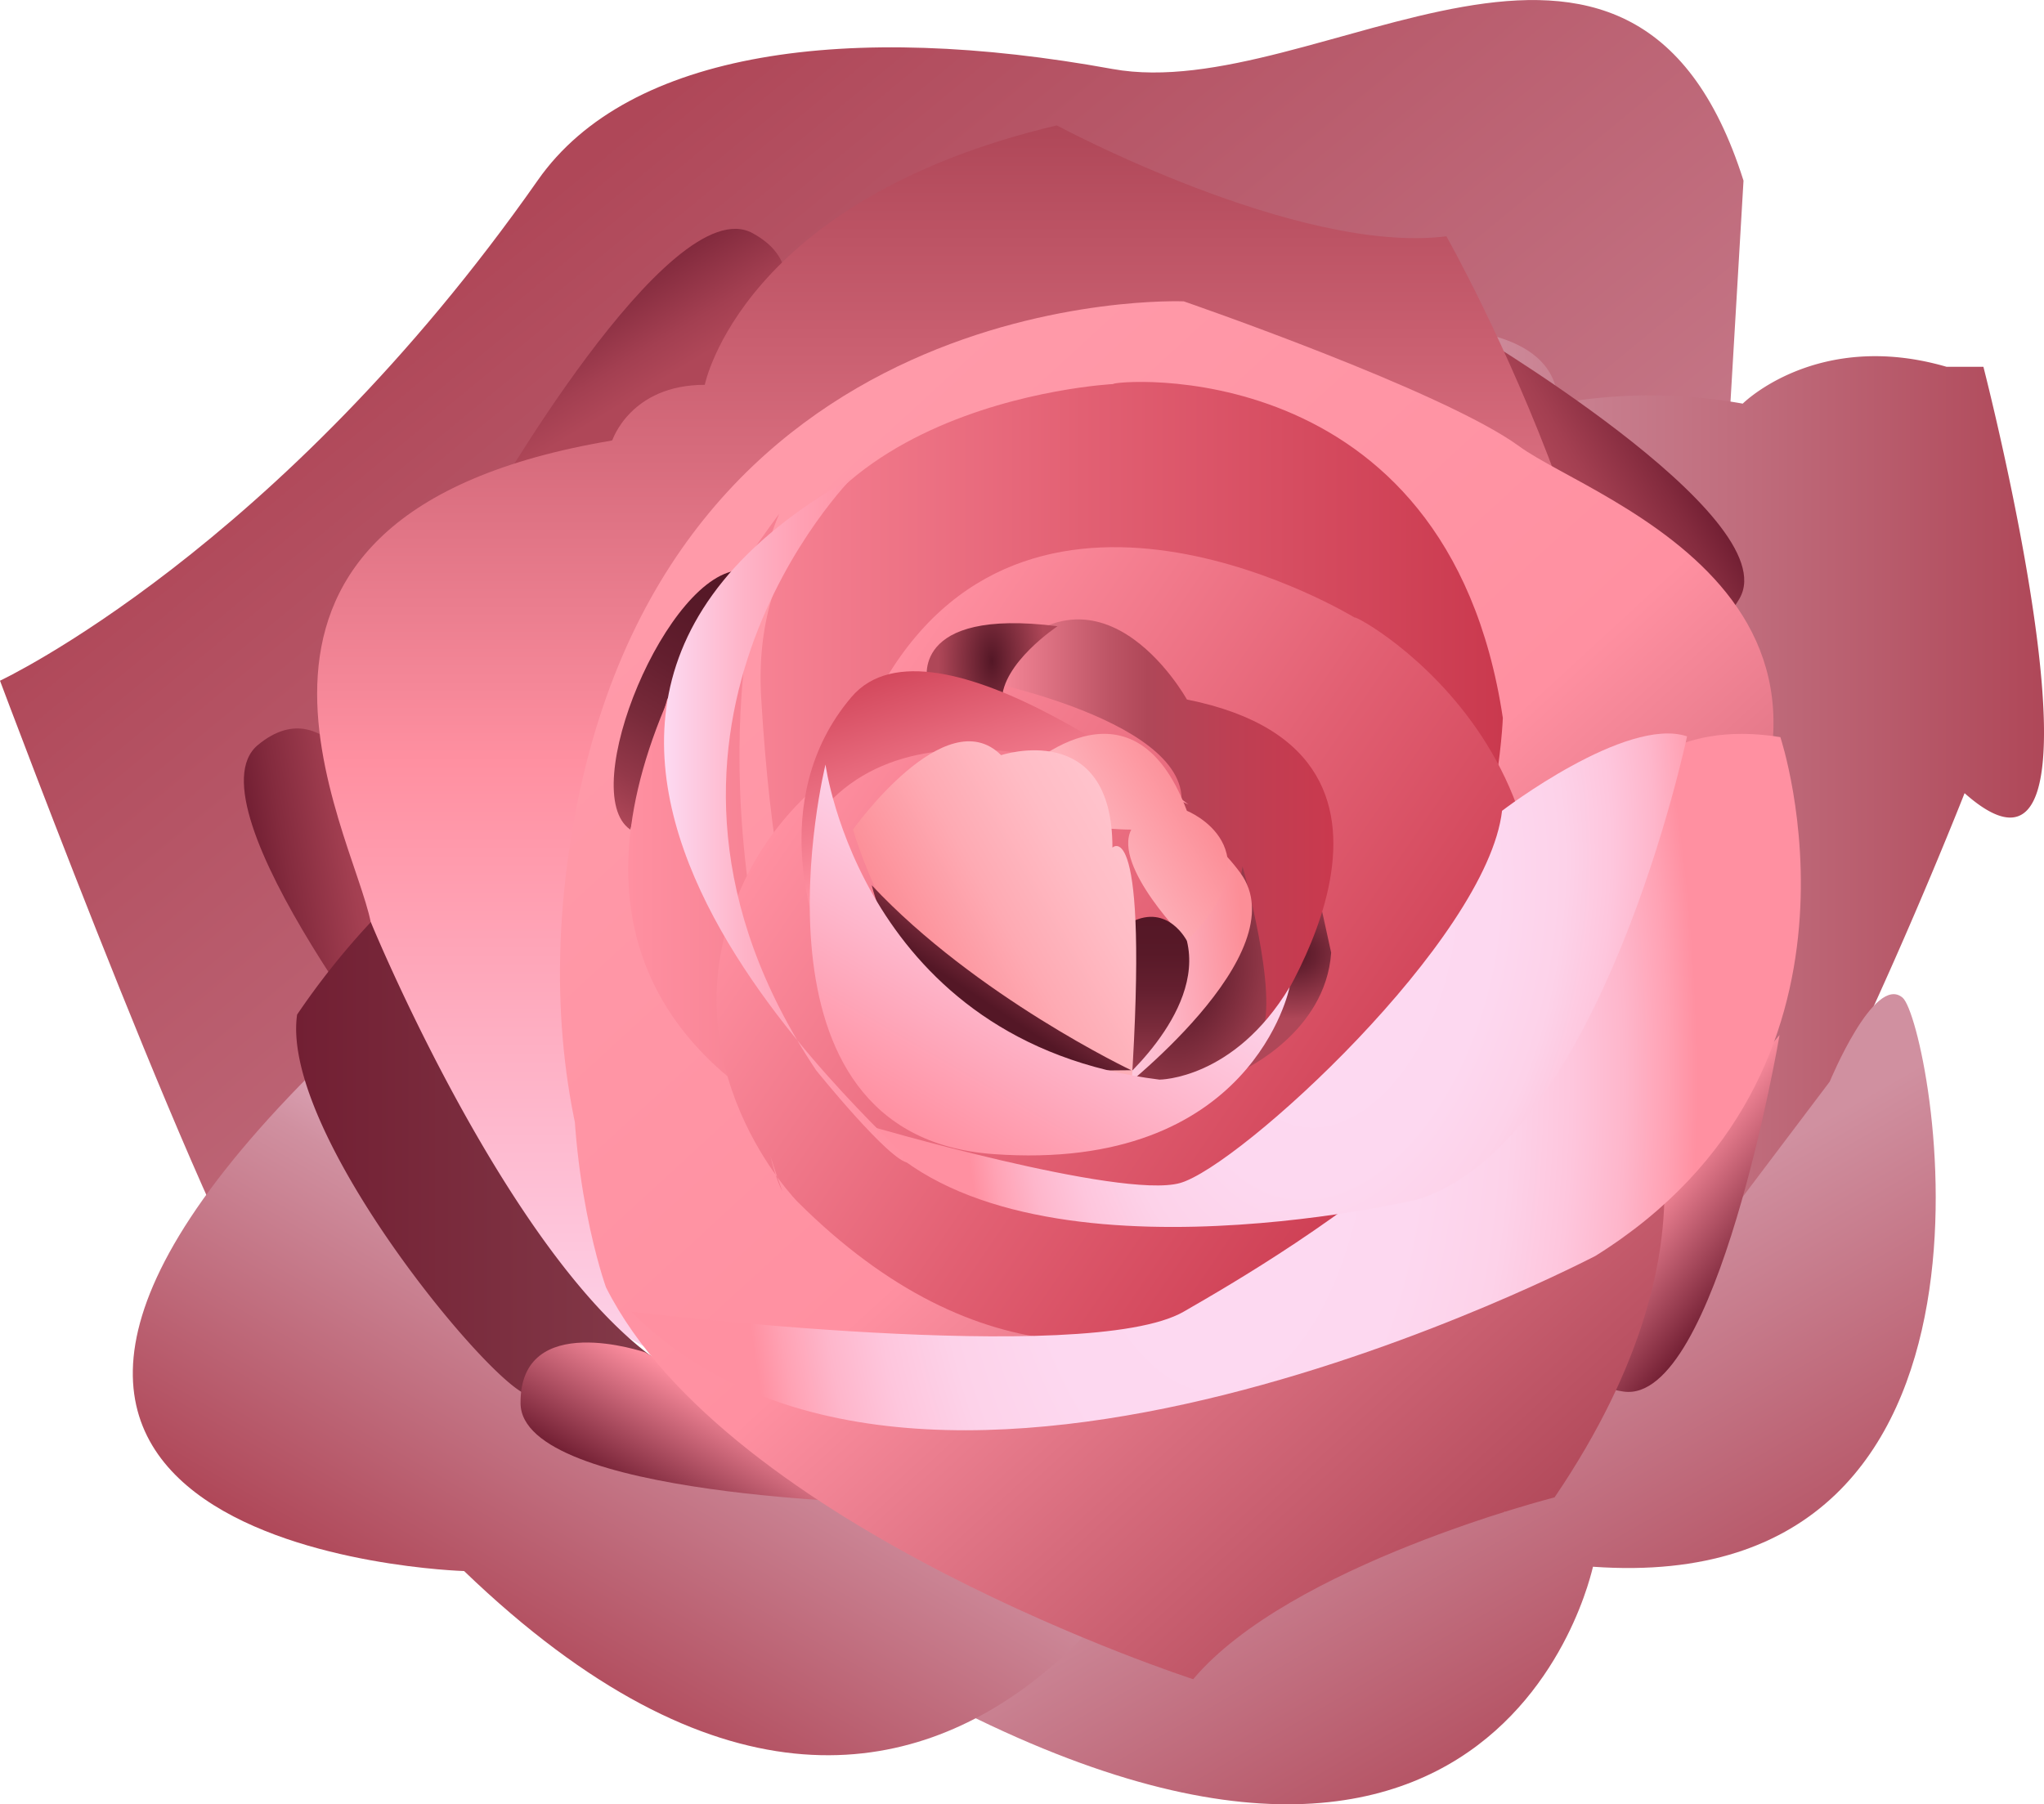 <svg xmlns="http://www.w3.org/2000/svg" xmlns:xlink="http://www.w3.org/1999/xlink" viewBox="0 0 260.73 230.2"><defs><style>.cls-1{fill:url(#linear-gradient);}.cls-2{fill:url(#linear-gradient-2);}.cls-3{fill:url(#linear-gradient-3);}.cls-4{fill:url(#linear-gradient-4);}.cls-5{fill:url(#linear-gradient-5);}.cls-6{fill:url(#linear-gradient-6);}.cls-7{fill:url(#linear-gradient-7);}.cls-8{fill:url(#linear-gradient-8);}.cls-9{fill:url(#linear-gradient-9);}.cls-10{fill:url(#linear-gradient-10);}.cls-11{fill:url(#linear-gradient-11);}.cls-12{fill:url(#linear-gradient-12);}.cls-13{fill:url(#linear-gradient-13);}.cls-14{fill:url(#linear-gradient-14);}.cls-15{fill:url(#linear-gradient-15);}.cls-16{fill:url(#radial-gradient);}.cls-17{fill:url(#linear-gradient-16);}.cls-18{fill:url(#radial-gradient-2);}.cls-19{fill:url(#linear-gradient-17);}.cls-20{fill:url(#radial-gradient-3);}.cls-21{fill:url(#linear-gradient-18);}.cls-22{fill:url(#linear-gradient-19);}.cls-23{fill:url(#linear-gradient-20);}.cls-24{fill:url(#linear-gradient-21);}.cls-25{fill:url(#linear-gradient-22);}.cls-26{fill:url(#radial-gradient-4);}.cls-27{fill:url(#radial-gradient-5);}.cls-28{fill:url(#linear-gradient-23);}.cls-29{fill:url(#linear-gradient-24);}</style><linearGradient id="linear-gradient" x1="-822.93" y1="2424.93" x2="-836.23" y2="2527.42" gradientTransform="matrix(-0.81, 0.97, -1.41, -1.17, 2951.03, 3797.14)" gradientUnits="userSpaceOnUse"><stop offset="0" stop-color="#d090a0"/><stop offset="0.9" stop-color="#b34f60"/><stop offset="1" stop-color="#af4758"/></linearGradient><linearGradient id="linear-gradient-2" x1="260.82" y1="-153.99" x2="182.69" y2="-153.99" gradientTransform="translate(0 260)" gradientUnits="userSpaceOnUse"><stop offset="0" stop-color="#af4758"/><stop offset="0.44" stop-color="#be6979"/><stop offset="1" stop-color="#d090a0"/></linearGradient><linearGradient id="linear-gradient-3" x1="1689.69" y1="374.31" x2="1671.08" y2="428.17" gradientTransform="translate(-1221.82 1212.39) rotate(-49.03) scale(1.01)" xlink:href="#linear-gradient"/><linearGradient id="linear-gradient-4" x1="-1587.65" y1="1265.82" x2="-1592.94" y2="1281.22" gradientTransform="translate(1916.93 914.19) rotate(61.72)" gradientUnits="userSpaceOnUse"><stop offset="0" stop-color="#af4758"/><stop offset="0.27" stop-color="#a33f51"/><stop offset="0.76" stop-color="#842b3e"/><stop offset="1" stop-color="#721f33"/></linearGradient><linearGradient id="linear-gradient-5" x1="-1178.3" y1="3448.03" x2="-1183.59" y2="3463.44" gradientTransform="translate(1979.8 3160.6) rotate(129.73)" xlink:href="#linear-gradient-4"/><linearGradient id="linear-gradient-6" x1="1656.81" y1="3393.76" x2="1651.52" y2="3409.17" gradientTransform="translate(-761.66 3715.68) rotate(-139.25)" xlink:href="#linear-gradient-4"/><linearGradient id="linear-gradient-7" x1="102.69" y1="-112.78" x2="64.42" y2="-46.48" gradientTransform="translate(0 260)" gradientUnits="userSpaceOnUse"><stop offset="0" stop-color="#fddaf2"/><stop offset="0.2" stop-color="#e5b3c7"/><stop offset="0.39" stop-color="#d090a0"/><stop offset="1" stop-color="#af4758"/></linearGradient><linearGradient id="linear-gradient-8" x1="124.04" y1="-78" x2="124.04" y2="-244.05" gradientTransform="translate(0 260)" gradientUnits="userSpaceOnUse"><stop offset="0" stop-color="#fddaf2"/><stop offset="0.51" stop-color="#ff90a1"/><stop offset="0.75" stop-color="#d66b7c"/><stop offset="1" stop-color="#af4758"/></linearGradient><linearGradient id="linear-gradient-9" x1="89.9" y1="-112.18" x2="37.78" y2="-112.18" gradientTransform="translate(0 260)" gradientUnits="userSpaceOnUse"><stop offset="0" stop-color="#863e4c"/><stop offset="1" stop-color="#721f33"/></linearGradient><linearGradient id="linear-gradient-10" x1="-278.68" y1="-6.87" x2="-283.97" y2="8.54" gradientTransform="translate(365.55 239.15) rotate(11.06)" gradientUnits="userSpaceOnUse"><stop offset="0" stop-color="#ff90a1"/><stop offset="1" stop-color="#721f33"/></linearGradient><linearGradient id="linear-gradient-11" x1="2136.58" y1="1151.6" x2="2131.29" y2="1167.01" gradientTransform="translate(-1593.88 1773.73) rotate(-70.28)" xlink:href="#linear-gradient-10"/><linearGradient id="linear-gradient-12" x1="-1012.6" y1="3446.8" x2="-1012.6" y2="3280.8" gradientTransform="translate(1679.59 3291.13) rotate(137.42)" gradientUnits="userSpaceOnUse"><stop offset="0" stop-color="#ff9aa9"/><stop offset="0.51" stop-color="#ff90a1"/><stop offset="0.75" stop-color="#d66b7c"/><stop offset="1" stop-color="#af4758"/></linearGradient><linearGradient id="linear-gradient-13" x1="76.66" y1="-156.4" x2="94.54" y2="-187.37" gradientTransform="translate(0 260)" gradientUnits="userSpaceOnUse"><stop offset="0" stop-color="#af4758"/><stop offset="0.16" stop-color="#933849"/><stop offset="0.37" stop-color="#782a3a"/><stop offset="0.58" stop-color="#641f2f"/><stop offset="0.79" stop-color="#581928"/><stop offset="1" stop-color="#541726"/></linearGradient><linearGradient id="linear-gradient-14" x1="80.14" y1="-159.67" x2="191.7" y2="-159.67" gradientTransform="translate(0 260)" gradientUnits="userSpaceOnUse"><stop offset="0" stop-color="#ff90a1"/><stop offset="0.52" stop-color="#e26073"/><stop offset="1" stop-color="#ca394e"/></linearGradient><linearGradient id="linear-gradient-15" x1="-997.94" y1="313.86" x2="-902.53" y2="313.86" gradientTransform="translate(1107.03 399.48) rotate(34.36)" xlink:href="#linear-gradient-14"/><radialGradient id="radial-gradient" cx="539.38" cy="-38.77" r="7.89" gradientTransform="matrix(1.17, -0.25, 0.22, 1.02, -457.16, 296.12)" gradientUnits="userSpaceOnUse"><stop offset="0" stop-color="#541726"/><stop offset="0.28" stop-color="#692232"/><stop offset="0.86" stop-color="#a03f50"/><stop offset="1" stop-color="#af4758"/></radialGradient><linearGradient id="linear-gradient-16" x1="125.4" y1="-154.56" x2="170.08" y2="-154.56" gradientTransform="translate(0 260)" gradientUnits="userSpaceOnUse"><stop offset="0" stop-color="#ff90a1"/><stop offset="0.11" stop-color="#ea7d8e"/><stop offset="0.35" stop-color="#bf5667"/><stop offset="0.47" stop-color="#af4758"/><stop offset="0.72" stop-color="#be3f53"/><stop offset="1" stop-color="#ca394e"/></linearGradient><radialGradient id="radial-gradient-2" cx="2282.53" cy="214.34" r="6.83" gradientTransform="translate(2409.05 513.01) rotate(180) scale(1 2)" gradientUnits="userSpaceOnUse"><stop offset="0" stop-color="#541726"/><stop offset="1" stop-color="#af4758"/></radialGradient><linearGradient id="linear-gradient-17" x1="-1978.22" y1="3382.67" x2="-1959.77" y2="3350.7" gradientTransform="matrix(-0.39, 0.54, -0.7, -0.51, 1707.29, 2874.97)" gradientUnits="userSpaceOnUse"><stop offset="0" stop-color="#ca394e"/><stop offset="0.52" stop-color="#e7697c"/><stop offset="1" stop-color="#ff90a1"/></linearGradient><radialGradient id="radial-gradient-3" cx="-280.58" cy="168.39" r="11.46" gradientTransform="matrix(1.31, 0.48, -0.76, 2.09, 647.42, -91.47)" gradientUnits="userSpaceOnUse"><stop offset="0" stop-color="#541726"/><stop offset="0.19" stop-color="#6b2333"/><stop offset="0.54" stop-color="#903747"/><stop offset="0.82" stop-color="#a74353"/><stop offset="1" stop-color="#af4758"/></radialGradient><linearGradient id="linear-gradient-18" x1="3284.21" y1="3726.5" x2="3302.67" y2="3694.53" gradientTransform="matrix(-0.35, -0.41, 0.47, -0.4, -443.69, 2953)" gradientUnits="userSpaceOnUse"><stop offset="0" stop-color="#fc8e97"/><stop offset="0.54" stop-color="#fdb9cb"/><stop offset="1" stop-color="#fddaf2"/></linearGradient><linearGradient id="linear-gradient-19" x1="136.12" y1="-148.28" x2="152.83" y2="-157.93" gradientTransform="translate(0 260)" gradientUnits="userSpaceOnUse"><stop offset="0" stop-color="#ffc3cc"/><stop offset="0.25" stop-color="#feb5be"/><stop offset="1" stop-color="#fc8e97"/></linearGradient><linearGradient id="linear-gradient-20" x1="146.8" y1="-121.05" x2="146.8" y2="-143" xlink:href="#linear-gradient-13"/><linearGradient id="linear-gradient-21" x1="118.29" y1="-134.81" x2="145.56" y2="-150.56" gradientTransform="translate(0 260)" gradientUnits="userSpaceOnUse"><stop offset="0" stop-color="#fc8e97"/><stop offset="0.39" stop-color="#feaab3"/><stop offset="0.75" stop-color="#ffbcc5"/><stop offset="1" stop-color="#ffc3cc"/></linearGradient><linearGradient id="linear-gradient-22" x1="-682.59" y1="1960.25" x2="-686.48" y2="1957.84" gradientTransform="translate(3791.55 1493.16) rotate(90) scale(2 1.87)" xlink:href="#radial-gradient"/><radialGradient id="radial-gradient-4" cx="155.11" cy="8.03" r="61.39" gradientTransform="translate(0 121.99) scale(1 2)" gradientUnits="userSpaceOnUse"><stop offset="0" stop-color="#fddaf2"/><stop offset="0.43" stop-color="#fdd8f0"/><stop offset="0.61" stop-color="#fdd2e9"/><stop offset="0.74" stop-color="#fec6dd"/><stop offset="0.85" stop-color="#feb6cb"/><stop offset="0.94" stop-color="#ffa2b4"/><stop offset="1" stop-color="#ff90a1"/></radialGradient><radialGradient id="radial-gradient-5" cx="-547.22" cy="-2118.77" r="79.72" gradientTransform="matrix(0.57, 0.1, -0.18, 0.95, 101.02, 2186.87)" xlink:href="#radial-gradient-4"/><linearGradient id="linear-gradient-23" x1="116.49" y1="-115.44" x2="136.54" y2="-150.19" gradientTransform="translate(0 260)" gradientUnits="userSpaceOnUse"><stop offset="0" stop-color="#ff90a1"/><stop offset="0.49" stop-color="#feb6cb"/><stop offset="1" stop-color="#fddaf2"/></linearGradient><linearGradient id="linear-gradient-24" x1="84.74" y1="-155.4" x2="115.99" y2="-155.4" gradientTransform="translate(0 260)" gradientUnits="userSpaceOnUse"><stop offset="0" stop-color="#fddaf2"/><stop offset="0.08" stop-color="#fdd0e7"/><stop offset="0.32" stop-color="#feb4c8"/><stop offset="0.56" stop-color="#ffa0b3"/><stop offset="0.79" stop-color="#ff94a5"/><stop offset="1" stop-color="#ff90a1"/></linearGradient></defs><title>rose4</title><g id="Layer_2" data-name="Layer 2"><g id="Layer_1-2" data-name="Layer 1"><g id="rose4"><path class="cls-1" d="M222.4,23.05l-7.1,120.6L61.5,131.85s-19.4,43.4-26,37.8S0,86.85,0,86.85,35.5,70.25,68.6,23c11.6-16.6,39.8-20.3,73.3-14.2C168,13.55,208.2-21.85,222.4,23.05Z"/><path class="cls-2" d="M184.5,42s14.2,0,14.2,9.5a66.83,66.83,0,0,1,23.6,0s9.5-9.5,26-4.7H253s18.9,73.3-2.4,54.4c0,0-26,66.2-37.8,68.6s-7.1-9.5-7.1-9.5S229.3,139,227,98.75c0,0-21.3-2.4-21.3,2.4S175.1,56.15,184.5,42Z"/><path class="cls-3" d="M103.9,207.65l88.1-14.8L233.4,138s5.7-13.8,9.3-10.7,17.9,76.7-39.5,72.6C203.1,200,190.5,262.55,103.9,207.65Z"/><path class="cls-4" d="M48,103.25s-5.8-15.9-15.1-8.2,20.6,45.2,20.6,45.2Z"/><path class="cls-5" d="M94,46.85s12.6-11.3,2-17.1-34.3,35.9-34.3,35.9Z"/><path class="cls-6" d="M204.8,74.15s11.1,12.7,17.1,2.2-35.4-34.8-35.4-34.8Z"/><path class="cls-7" d="M42.6,134.15l30.8,49.7,68.6-4.7s14.2-4.7,14.2,0-33.1,82.8-97,21.3C59.2,200.45-23.6,198.05,42.6,134.15Z"/><path class="cls-8" d="M140.3,47.85c-25.2,1.2-34.6-5.3-64.6,15.4-30.7,21.3-11.8,54.4-11.8,54.4,18.9,44.9,54.4,49.7,54.4,49.7,63.9,7.1,87.5-49.7,87.5-49.7,9.5-33.1-21.3-87.5-21.3-87.5C165.6,32.55,134.8,16,134.8,16c-40.2,9.5-44.9,33.1-44.9,33.1-9.5,0-11.8,7.1-11.8,7.1-56.8,9.5-33.1,49.7-30.8,61.5s18.9,42.6,18.9,42.6,47.3,47.3,104.1,2.4S212.1,44.25,140.3,47.85Z"/><path class="cls-9" d="M47.3,117.65s21.3,52,42.6,59.1c0,0-22.5-6-21.9.5s-32.5-31.2-30.1-47.8A97.31,97.31,0,0,1,47.3,117.65Z"/><path class="cls-10" d="M82.3,172.55s-16-5.5-15.9,6.5,48,12.8,48,12.8Z"/><path class="cls-11" d="M203.1,160.85s-7.9,15,4,16.7,19.9-45.5,19.9-45.5Z"/><path class="cls-12" d="M172.7,171.25c17.7-18,29.1-19.5,37.1-55.1,8.2-36.5-28.1-48-28.1-48-44.4-20.2-73.6.3-73.6.3-51.8,38-30.8,95.8-30.8,95.8,15.5,30.8,74.9,50,74.9,50,12.3-14.6,46.1-23.2,46.1-23.2,23.2-34.2,10.6-54.8,10.6-54.8,7-6.4,3.9-13.2,3.9-13.2,35.4-45.4-9.3-59-19-66.1S151,38.45,151,38.45s-66.9-2.8-78.2,68.7S122.3,222.45,172.7,171.25Z"/><path class="cls-13" d="M94.6,72.75l-9.5,16.5-4.7,16.6C73.4,101.05,85.2,72.75,94.6,72.75Z"/><path class="cls-14" d="M97,122.35c-7.2-36,2.4-56.8,2.4-56.8-54.4,73.3,23.7,85.1,23.7,85.1-16.6-11.8-23.7-23.7-26-61.5S142,49,142,49c-.5-.4,42.6-4.7,49.7,42.6,0,0-2.4,71-66.2,59.1C125.4,150.75,101.7,146.05,97,122.35Z"/><path class="cls-15" d="M94.3,113.85c14.4-33.8,71.3-29.4,71.3-29.4C79.3,114.25,99.8,152,99.8,152c-7-19.1-6.2-32.9,13.2-65.4s59.8-7.8,59.8-7.8c-.2-.7,37.8,20.1,17,63.2,0,0-42,57.2-88,11.4C101.7,153.35,84.8,136.05,94.3,113.85Z"/><path class="cls-16" d="M168.2,114.25s-3,13.3-9.7,22.3c0,0,10.6-4.8,11.3-15Z"/><path class="cls-17" d="M160.9,131.85s26-35.5-9.5-42.6c0,0-11.8-21.3-26-2.4,0,0,29.6,5.9,24.8,17.7,0,0,11.8,9.5,4.7,18.9C154.9,123.55,162.1,126,160.9,131.85Z"/><path class="cls-18" d="M118.3,87s-2.4-9.5,16.6-7.1c0,0-7.1,4.7-7.1,9.5C127.7,89.25,118.3,89.25,118.3,87Z"/><path class="cls-19" d="M151.6,102.65s-31.5-15.8-46.1,0c0,0-3.3,4.8-1,17.1,0,0-7.2-17.5,4.1-30.8C119,76.65,151.6,102.65,151.6,102.65Z"/><path class="cls-20" d="M158.5,110.55s-3.9,25.5-18.9,28.4c0,0,17.2,1.1,21.3-7.1C163.2,127.15,158.5,110.55,158.5,110.55Z"/><path class="cls-21" d="M142.1,139.75s16.1-19.5,6.4-33.8c0,0-3.1-3.5-12.5-4.6,0,0,13.9-1.3,22.2,10C165.8,121.65,142.1,139.75,142.1,139.75Z"/><path class="cls-22" d="M130.1,98.75s14.2-14.2,21.3,4.7c0,0,11.8,4.7,0,16.6,0,0-9.5-9.5-7.1-14.2C144.3,105.85,127.7,105.85,130.1,98.75Z"/><path class="cls-23" d="M144.3,117.65s0,21.3-2.4,21.3c0,0,11.8-9.5,9.5-18.9C151.4,120.05,149,115.25,144.3,117.65Z"/><path class="cls-24" d="M108.8,105.85s11.8-16.6,18.9-9.5c0,0,14.2-4.7,14.2,11.8,0,0,4.7-4.7,2.4,30.8C144.3,139,118.3,136.55,108.8,105.85Z"/><path class="cls-25" d="M144.3,136.55s-19.8-9.4-33.1-23.6c0,0,4.4,19,22.2,23.7Z"/><path class="cls-26" d="M80.5,167.35s58.2,7.1,70.5,0,58.4-33.6,56.6-67.6c0,0,5.3-8,19.5-5.7,0,0,14.2,42.6-23.6,66.2C203.4,160.25,118.3,205.15,80.5,167.35Z"/><path class="cls-27" d="M110.5,143.55s32.4,9.5,40,7.4,39.2-31.1,41.1-47.5c0,0,15.8-12.1,23.6-9.5,0,0-10.9,51.8-34.4,59.1C180.8,153.05,128.6,165.45,110.5,143.55Z"/><path class="cls-28" d="M105.3,97.55s4.7,35.5,42.6,40.2c0,0,9.5,0,16.6-11.8,0,0-4.7,23.7-37.8,21.3S105.3,97.55,105.3,97.55Z"/><path class="cls-29" d="M108.8,60.85s-33.1,33.1-4.7,75.7c0,0,9.5,11.8,11.8,11.8S49.7,94,108.8,60.85Z"/></g></g></g></svg>